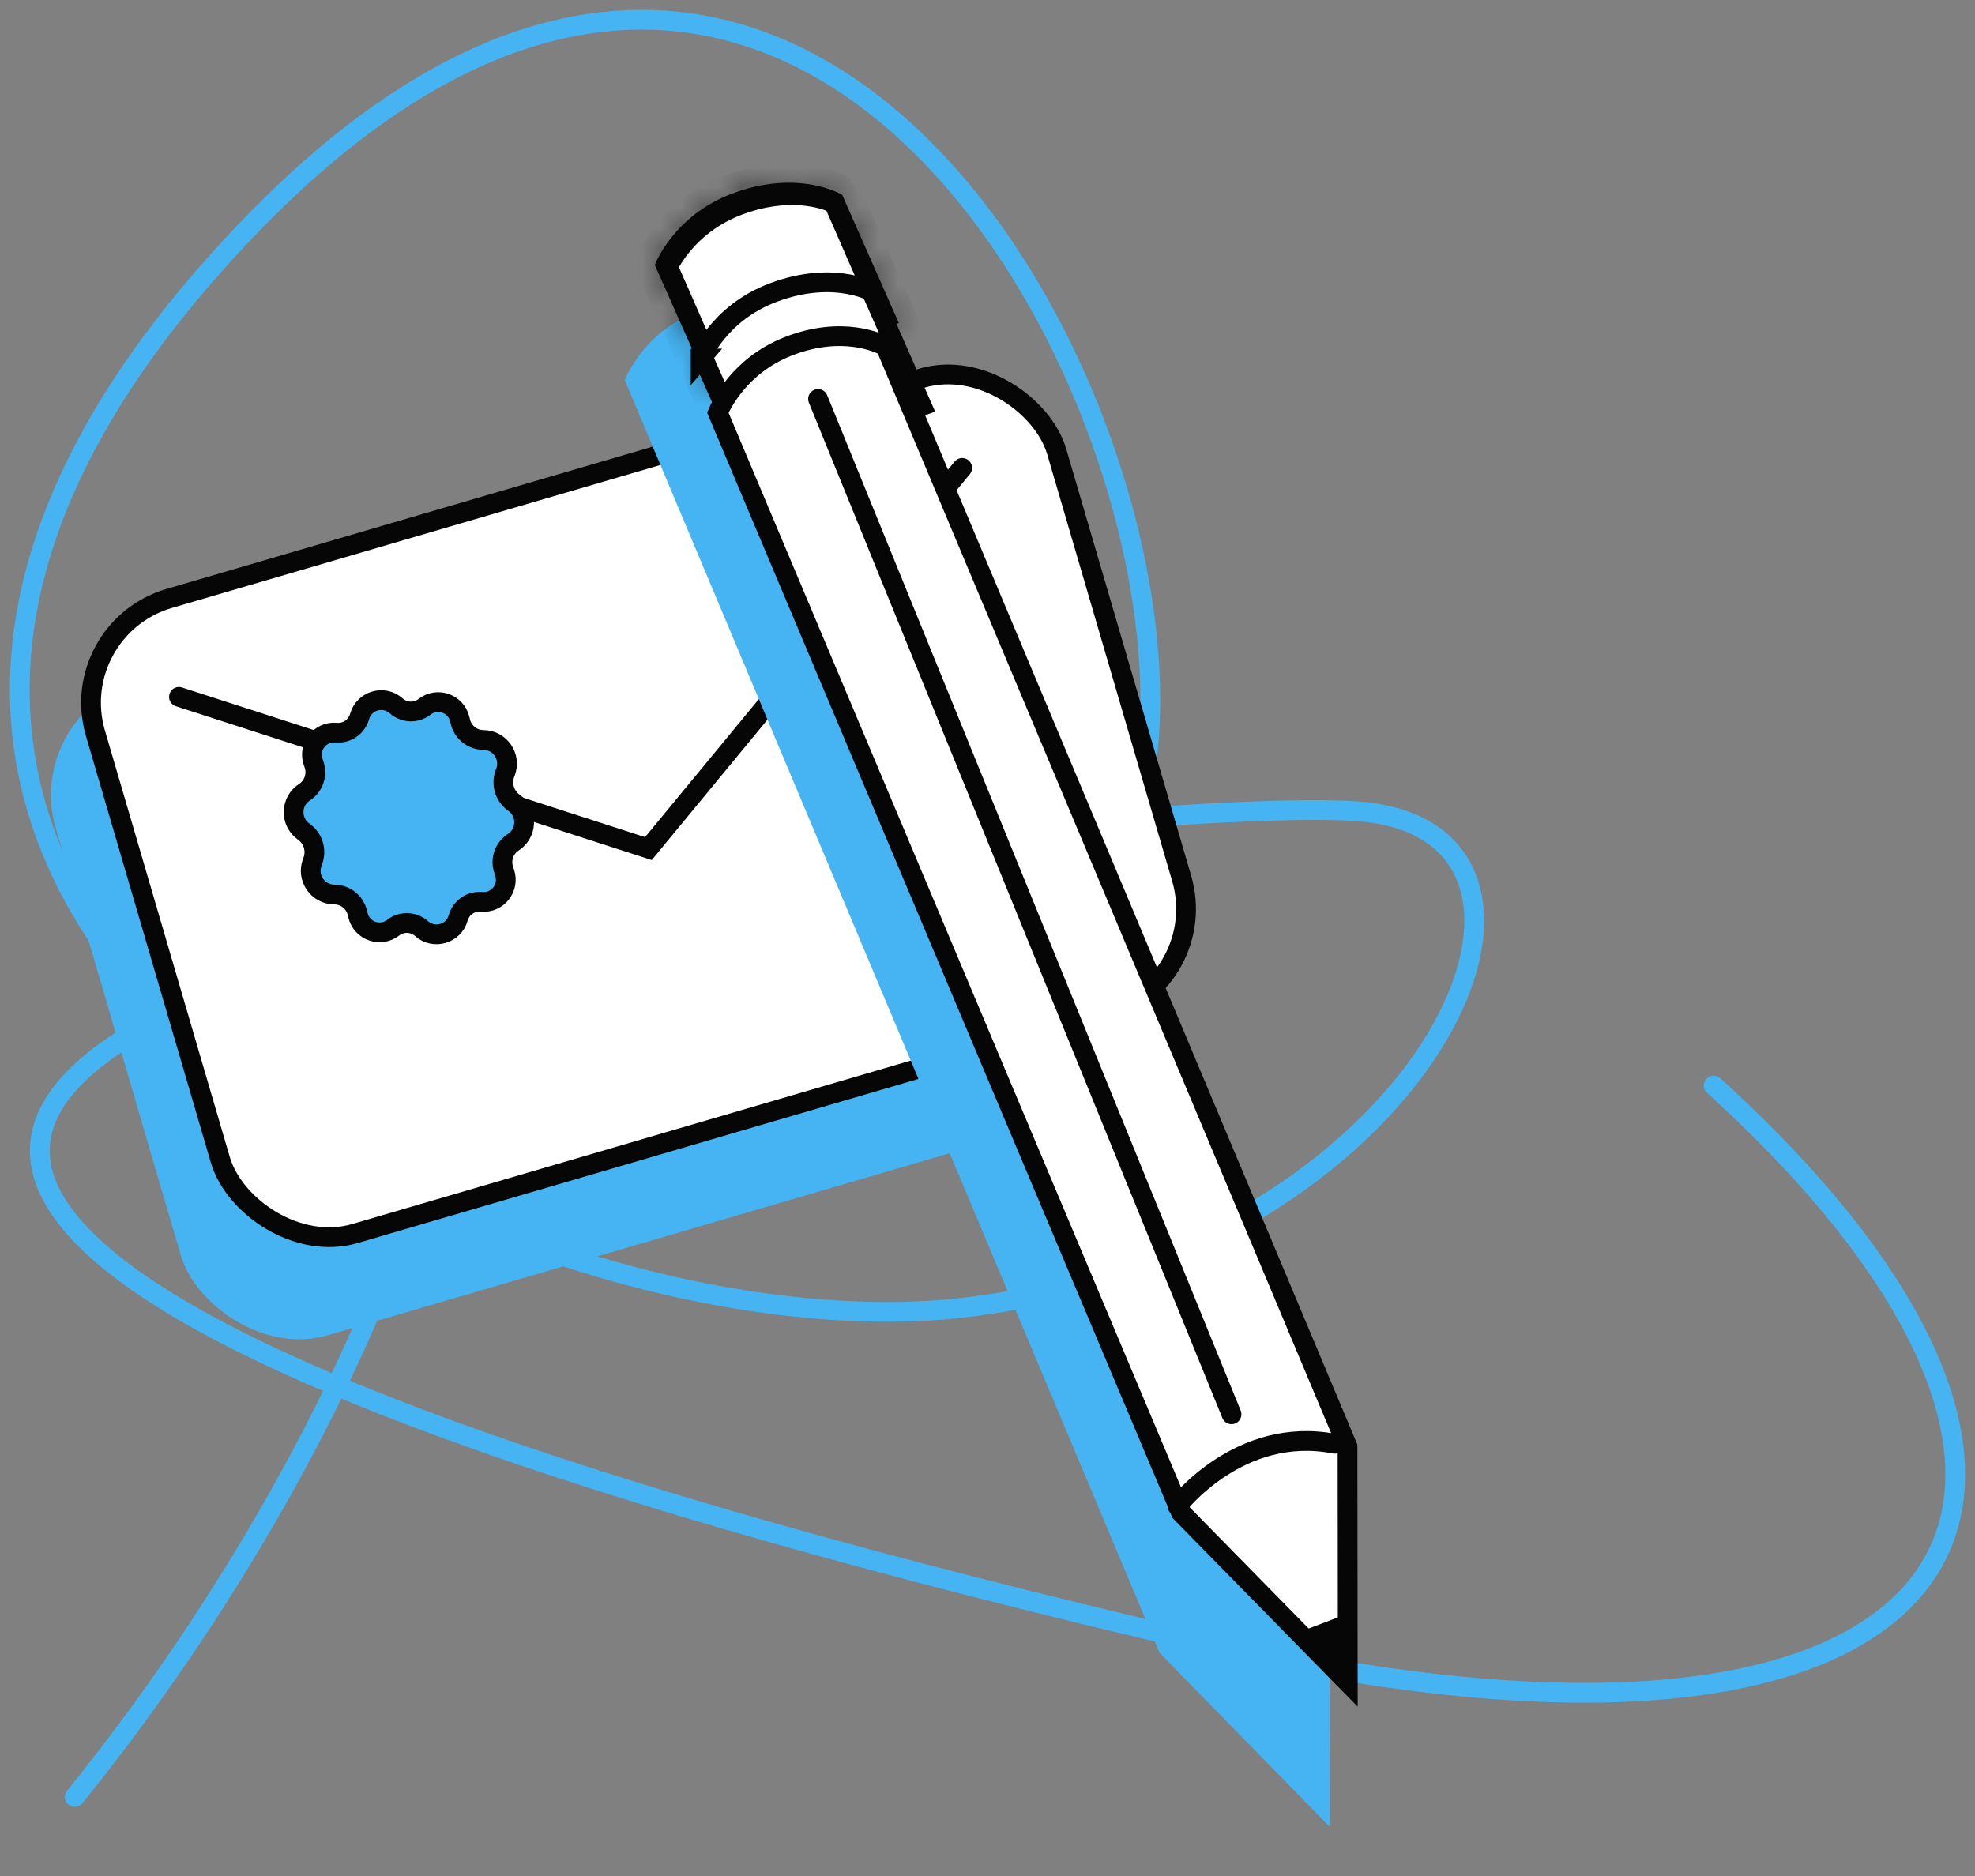 <svg width="100" height="95" viewBox="0 0 100 95" fill="none" xmlns="http://www.w3.org/2000/svg">
<rect x="0" y="0" width="100" height="95" fill="#808080" stroke="none"/>
<path d="M3.783 91C21.76 68.788 31.067 38.561 13.126 43.791C1.851 47.078 36.365 58.443 54.158 46.289C67.818 36.959 45.531 -22.952 12.46 11.669C-20.611 46.289 26.12 69.124 49.126 66.177C72.132 63.231 81.469 42.606 69.256 41.133C57.043 39.66 -70.175 52.562 60.629 83.119C99.929 92.3 109.772 75.843 86.766 54.972" stroke="#46B4F2" stroke-linecap="round"/>
<rect width="51.705" height="34.499" rx="6" transform="matrix(0.96 -0.281 0.281 0.96 1.138 36.184)" fill="#46B4F2"/>
<rect x="0.62" y="0.34" width="50.705" height="33.499" rx="5.5" transform="matrix(0.96 -0.281 0.281 0.96 2.596 31.698)" fill="white" stroke="#060606"/>
<path d="M9.061 35.289L32.831 42.973L48.719 23.694" stroke="#060606" stroke-linecap="round"/>
<path d="M18.208 36.283C18.433 35.475 19.433 35.183 20.058 35.742C20.462 36.104 21.07 36.126 21.497 35.792C22.137 35.293 23.079 35.617 23.275 36.404L23.314 36.558C23.447 37.092 23.925 37.467 24.475 37.469C25.31 37.474 25.887 38.307 25.597 39.09L25.565 39.175C25.371 39.699 25.544 40.289 25.989 40.626L26.062 40.681C26.728 41.184 26.691 42.197 25.989 42.65C25.527 42.949 25.327 43.522 25.502 44.044L25.552 44.194C25.81 44.963 25.192 45.744 24.384 45.668C23.844 45.617 23.344 45.963 23.198 46.486C22.973 47.293 21.973 47.586 21.348 47.027C20.944 46.665 20.336 46.643 19.908 46.977C19.268 47.476 18.327 47.151 18.13 46.364L18.091 46.21C17.958 45.677 17.48 45.302 16.93 45.299C16.095 45.295 15.518 44.462 15.808 43.678L15.84 43.593C16.034 43.069 15.862 42.48 15.416 42.143L15.344 42.088C14.677 41.584 14.715 40.572 15.416 40.118C15.878 39.82 16.079 39.246 15.904 38.725L15.853 38.574C15.595 37.805 16.214 37.025 17.021 37.101C17.562 37.151 18.062 36.805 18.208 36.283Z" fill="#46B4F2" stroke="#060606"/>
<path d="M31.637 19.252L58.718 83.704L67.334 92.515L67.311 80.303L40.287 15.83C40.287 15.83 38.305 14.589 35.233 15.805C32.492 16.892 31.637 19.252 31.637 19.252Z" fill="#46B4F2"/>
<path d="M36.277 19.114L33.821 13.507C34.122 12.915 35.135 11.257 37.37 10.409C39.898 9.45 41.675 10.044 42.221 10.283L44.686 15.925L36.277 19.114Z" fill="white" stroke="#060606"/>
<mask id="path-8-inside-1_38_28" fill="white">
<path d="M37.189 10.043C40.058 8.968 42.055 9.831 42.463 10.038L45.182 16.189L36.14 19.579L33.421 13.445C33.622 12.995 34.636 11 37.189 10.043ZM37.081 9.8C34.076 10.926 33.155 13.417 33.155 13.417L36.032 19.906L45.509 16.353L42.639 9.862C42.639 9.862 40.45 8.537 37.081 9.8Z"/>
</mask>
<path d="M37.189 10.043C40.058 8.968 42.055 9.831 42.463 10.038L45.182 16.189L36.14 19.579L33.421 13.445C33.622 12.995 34.636 11 37.189 10.043ZM37.081 9.8C34.076 10.926 33.155 13.417 33.155 13.417L36.032 19.906L45.509 16.353L42.639 9.862C42.639 9.862 40.45 8.537 37.081 9.8Z" fill="#060606"/>
<path d="M42.463 10.038L43.392 9.691L43.244 9.356L42.907 9.185L42.463 10.038ZM45.182 16.189L45.584 17.094L46.511 16.746L46.111 15.842L45.182 16.189ZM36.14 19.579L35.212 19.927L35.613 20.831L36.541 20.483L36.14 19.579ZM33.421 13.445L32.489 13.033L32.321 13.407L32.492 13.793L33.421 13.445ZM33.155 13.417L32.2 13.06L32.07 13.412L32.227 13.765L33.155 13.417ZM36.032 19.906L35.103 20.254L35.504 21.159L36.433 20.811L36.032 19.906ZM45.509 16.353L45.91 17.258L46.837 16.91L46.438 16.006L45.509 16.353ZM42.639 9.862L43.567 9.515L43.567 9.514L42.639 9.862ZM37.59 10.948C40.112 10.002 41.792 10.776 42.019 10.891L42.907 9.185C42.317 8.886 40.003 7.933 36.788 9.138L37.59 10.948ZM41.535 10.385L44.254 16.536L46.111 15.842L43.392 9.691L41.535 10.385ZM44.781 15.284L35.739 18.674L36.541 20.483L45.584 17.094L44.781 15.284ZM37.069 19.231L34.349 13.097L32.492 13.793L35.212 19.927L37.069 19.231ZM34.353 13.856C34.511 13.502 35.386 11.774 37.59 10.948L36.788 9.138C33.885 10.226 32.732 12.488 32.489 13.033L34.353 13.856ZM36.68 8.895C34.977 9.533 33.863 10.56 33.177 11.424C32.834 11.856 32.596 12.251 32.441 12.543C32.363 12.689 32.306 12.811 32.267 12.899C32.247 12.944 32.232 12.98 32.221 13.007C32.215 13.021 32.211 13.032 32.208 13.041C32.206 13.045 32.204 13.049 32.203 13.052C32.202 13.054 32.202 13.055 32.201 13.057C32.201 13.057 32.201 13.058 32.201 13.059C32.201 13.059 32.2 13.059 32.2 13.059C32.2 13.06 32.2 13.06 33.155 13.417C34.11 13.773 34.11 13.773 34.109 13.774C34.109 13.774 34.109 13.774 34.109 13.774C34.109 13.775 34.109 13.775 34.109 13.776C34.108 13.776 34.108 13.777 34.108 13.777C34.108 13.778 34.108 13.778 34.108 13.778C34.108 13.778 34.109 13.775 34.111 13.77C34.115 13.76 34.123 13.742 34.134 13.716C34.157 13.664 34.195 13.582 34.251 13.477C34.363 13.267 34.542 12.968 34.805 12.637C35.331 11.975 36.18 11.193 37.482 10.704L36.68 8.895ZM32.227 13.765L35.103 20.254L36.96 19.558L34.083 13.069L32.227 13.765ZM36.433 20.811L45.91 17.258L45.108 15.449L35.631 19.001L36.433 20.811ZM46.438 16.006L43.567 9.515L41.71 10.209L44.58 16.701L46.438 16.006ZM42.639 9.862C43.153 9.048 43.153 9.048 43.152 9.047C43.152 9.047 43.152 9.047 43.151 9.047C43.151 9.046 43.15 9.046 43.149 9.045C43.147 9.044 43.146 9.043 43.144 9.042C43.14 9.04 43.136 9.037 43.131 9.035C43.121 9.029 43.109 9.022 43.095 9.014C43.066 8.998 43.029 8.978 42.983 8.955C42.891 8.908 42.764 8.848 42.605 8.784C42.287 8.655 41.836 8.506 41.27 8.405C40.129 8.2 38.548 8.195 36.68 8.895L37.482 10.704C38.983 10.142 40.181 10.168 40.977 10.31C41.379 10.382 41.685 10.485 41.883 10.565C41.981 10.605 42.052 10.639 42.093 10.66C42.113 10.67 42.126 10.677 42.132 10.68C42.134 10.682 42.135 10.682 42.134 10.681C42.133 10.681 42.132 10.68 42.13 10.679C42.129 10.679 42.128 10.678 42.127 10.678C42.127 10.677 42.126 10.677 42.126 10.677C42.125 10.676 42.125 10.676 42.125 10.676C42.124 10.676 42.124 10.675 42.639 9.862Z" fill="#060606" mask="url(#path-8-inside-1_38_28)"/>
<path d="M46.678 20.559L38.107 23.781L35.549 17.992C35.574 17.941 35.605 17.878 35.644 17.806C35.767 17.577 35.964 17.256 36.249 16.9C36.819 16.19 37.74 15.347 39.147 14.817C40.744 14.216 42.039 14.231 42.921 14.384C43.364 14.461 43.706 14.573 43.933 14.664C44.006 14.693 44.066 14.719 44.114 14.742L46.678 20.559ZM35.475 18.157L35.476 18.156L35.475 18.156L35.475 18.157Z" fill="white" stroke="#060606"/>
<path d="M59.792 76.588L36.346 20.898C36.482 20.571 37.414 18.525 39.887 17.548C42.663 16.452 44.554 17.384 44.835 17.538L68.229 73.257L68.242 85.2L59.792 76.588Z" fill="white" stroke="#060606"/>
<path d="M67.841 85.36L65.266 82.851L67.799 81.881L67.841 85.36Z" fill="#060606"/>
<path d="M59.618 76.263C59.618 76.263 62.747 72.164 67.579 73.112" stroke="#060606" stroke-miterlimit="10" stroke-linecap="round" stroke-linejoin="round"/>
<path d="M62.356 71.62L41.42 20.203" stroke="#060606" stroke-miterlimit="10" stroke-linecap="round"/>
</svg>
